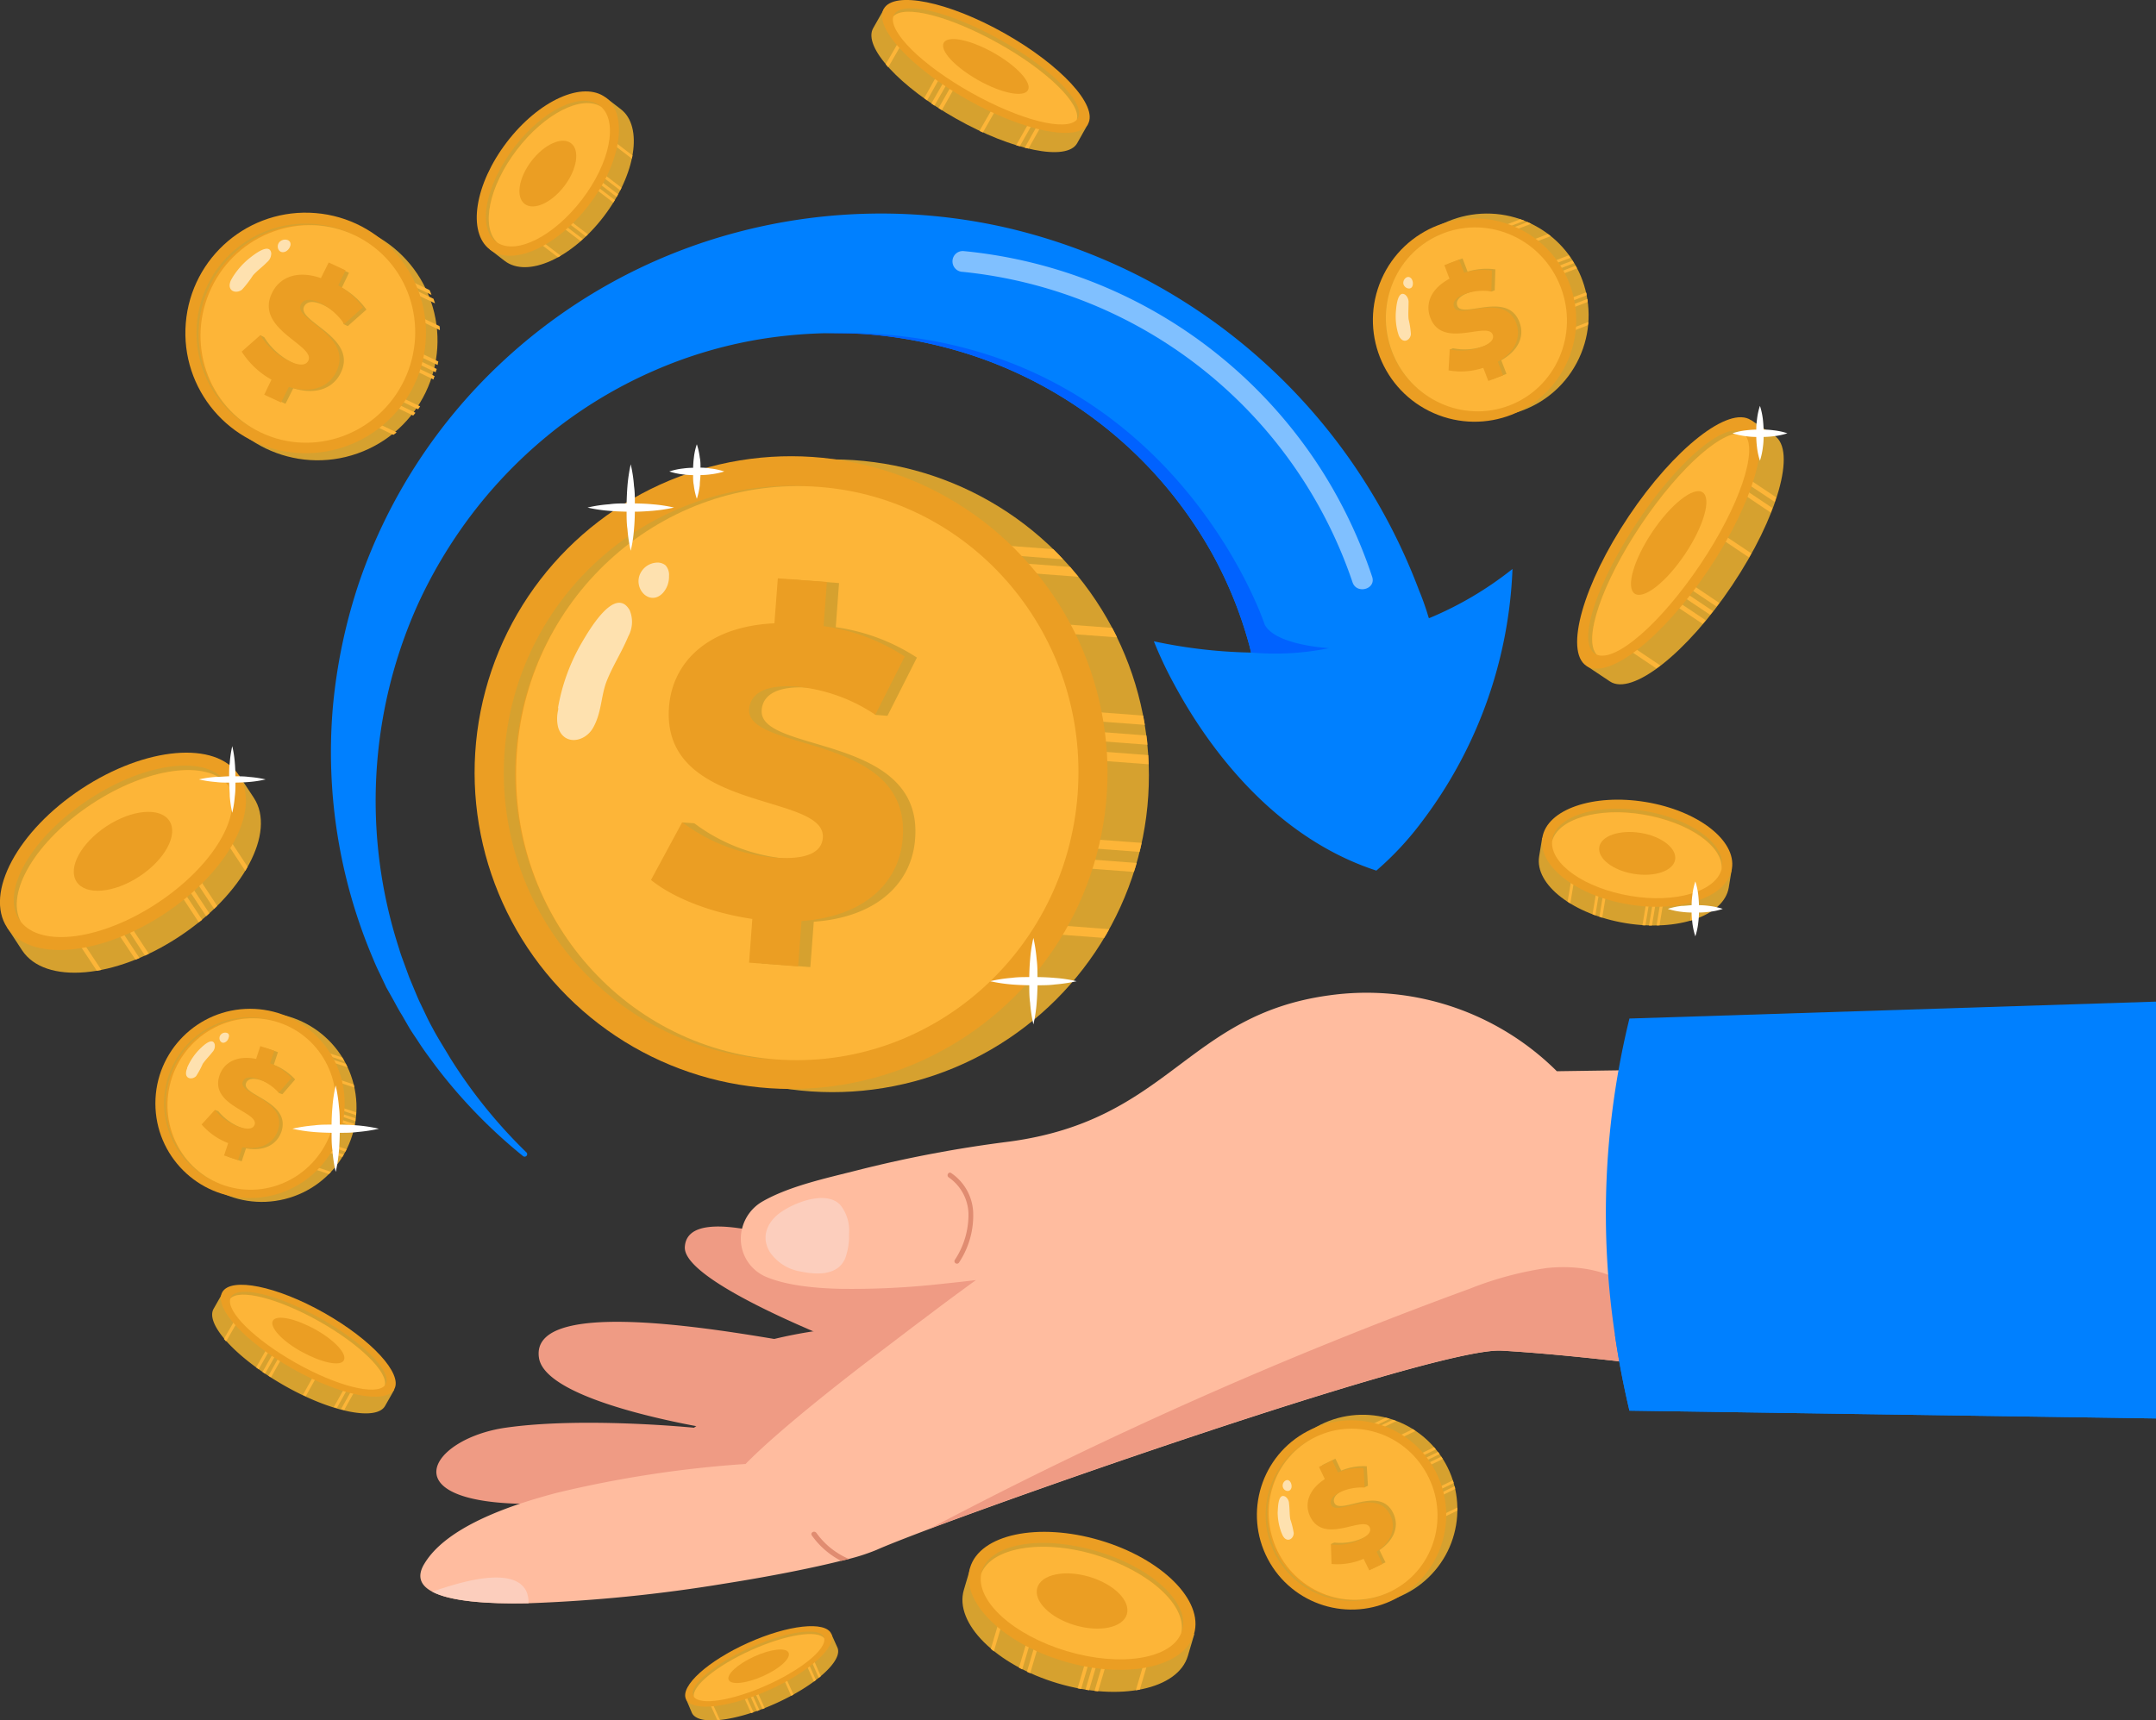 <svg xmlns="http://www.w3.org/2000/svg" viewBox="0 0 276.54 220.73"><rect x="0" y="0" width="276.54" height="220.73" fill="#333333" stroke="none"/><defs><style>.cls-1{isolation:isolate;}.cls-2{fill:#ef9b84;}.cls-3{fill:#ffbc9f;}.cls-4{fill:#fccebd;}.cls-5{fill:#e08c71;}.cls-6,.cls-7{fill:#0080ff;}.cls-7{mix-blend-mode:multiply;}.cls-8{fill:#d6a12f;}.cls-9{fill:#fdb538;}.cls-10{fill:#eb9e23;}.cls-11,.cls-12,.cls-14{fill:#fff;}.cls-11{opacity:0.6;}.cls-11,.cls-14{mix-blend-mode:overlay;}.cls-13{fill:#0062ff;}.cls-14{opacity:0.5;}</style></defs><title>Zasób 34</title><g class="cls-1"><g id="Warstwa_2" data-name="Warstwa 2"><g id="DESIGNED_BY_FREEPIK" data-name="DESIGNED BY FREEPIK"><path class="cls-2" d="M112.56,174.11S87.57,165,87.84,160c.33-6.23,17.4.17,24.87,3.06a49.68,49.68,0,0,1,17.16,2.43Z"/><path class="cls-2" d="M92.34,183.5S70,180.18,69.13,174.2c-1.12-7.46,20.63-4,30.18-2.41a60.26,60.26,0,0,1,20.9-1.27Z"/><path class="cls-2" d="M69.37,192.94c-19.77.41-14.45-8.33-4.53-9.76s24.17,0,24.17,0c13.19-9.15,30.23-14.73,30.23-14.73a60.46,60.46,0,0,0,4.9-5.41l6.33-.17-3.94,7.35-29.69,23Z"/><path class="cls-3" d="M55.45,204.22c2.24,1.19,6.77,1.6,12.35,1.48A196.7,196.7,0,0,0,93,203.17c5.9-.93,11.23-2,14.94-2.93l1-.24a25.41,25.41,0,0,0,3.5-1.15c1.16-.52,3.57-1.47,6.85-2.71,18.7-7,65.89-23.29,73.35-22.85,8.77.5,20.3,2,20.3,2l.26-6.61.33-8.48V137.24l-13.84.2a34.61,34.61,0,0,0-29.24-9.73c-18.3,2.51-20.42,16-41,18.76A160.64,160.64,0,0,0,110,150.14c-3.9,1-8.68,2-12.18,4a5.54,5.54,0,0,0-2.64,3.5,5.31,5.31,0,0,0,3.2,6.23c2.74,1.13,6.58,1.43,9.5,1.49a104.34,104.34,0,0,0,12.49-.59l2.63-.28,2.18-.25s-2.8,2-6.74,5c-.22.15-.43.32-.65.48l-.69.52-4.9,3.73-1,.76c-6,4.6-12.27,9.72-15.57,13.1a144.8,144.8,0,0,0-24.24,3.71c-1.63.43-3.23.9-4.77,1.41h0c-5.51,1.86-10.17,4.34-12.17,7.65C53.44,202.23,53.91,203.41,55.45,204.22Z"/><path class="cls-4" d="M108.9,158.29a5.24,5.24,0,0,0-1.14-3.72c-1.82-1.87-5.78-.3-7.55.92s-2.68,3.18-1.45,5.17a5.91,5.91,0,0,0,3.89,2.47c2.06.43,4.79.58,5.76-1.68A8.5,8.5,0,0,0,108.9,158.29Z"/><path class="cls-4" d="M55.45,204.22c2.24,1.19,6.77,1.59,12.34,1.48C67.87,203.63,66.5,200.29,55.45,204.22Z"/><path class="cls-5" d="M122,150.5a6.44,6.44,0,0,1,2.82,4.92A10.92,10.92,0,0,1,123,162a.32.32,0,0,1-.55-.32,10.5,10.5,0,0,0,1.77-6,5.86,5.86,0,0,0-2.52-4.61C121.34,150.83,121.66,150.28,122,150.5Z"/><path class="cls-5" d="M104.13,197a10.5,10.5,0,0,0,3.77,3.27l1-.25a9.84,9.84,0,0,1-4.18-3.34C104.45,196.32,103.89,196.64,104.13,197Z"/><path class="cls-2" d="M119.21,196.14c18.7-7,65.89-23.29,73.35-22.85,8.77.5,20.3,2,20.3,2l.26-6.61a42,42,0,0,0-4.78-4.11c-.54-.34-3.91-2.5-9.94-1.88a43.6,43.6,0,0,0-9.92,2.67,561.48,561.48,0,0,0-68.62,30.45Z"/><path class="cls-6" d="M207.13,171.21q.72,4.9,1.87,9.78l67.54,1V128.51L209,130.68A105.05,105.05,0,0,0,207.13,171.21Z"/><path class="cls-7" d="M207.13,171.21q.72,4.9,1.87,9.78l67.54,1V163.6a144.48,144.48,0,0,1-33.24,7.83C236.24,172.13,214.15,172.09,207.13,171.21Z"/><circle class="cls-8" cx="106.78" cy="99.53" r="40.59" transform="translate(-39.11 104.66) rotate(-45)"/><path class="cls-9" d="M128.88,108l17.28,1.3c.1-.38.19-.77.27-1.16L129,106.86Z"/><path class="cls-9" d="M127,80.56l16.28,1.22c-.2-.41-.41-.82-.63-1.22l-15.56-1.17Z"/><path class="cls-9" d="M130.11,91.76,146.84,93c-.07-.4-.13-.8-.21-1.19l-16.44-1.24Z"/><path class="cls-9" d="M135.1,70.46l-11.6-.87-.09,1.17,12.94,1C135.94,71.3,135.53,70.88,135.1,70.46Z"/><path class="cls-9" d="M129.31,109.48l-.09,1.17,16.22,1.22c.12-.38.25-.76.36-1.15Z"/><path class="cls-9" d="M130.35,95.61l-.09,1.17,17.08,1.28-.06-1.18Z"/><path class="cls-9" d="M130.54,93.12l-.09,1.17,16.72,1.26c0-.4-.08-.8-.13-1.19Z"/><path class="cls-9" d="M123.92,72.92,138.32,74l-1.06-1.26-13.25-1Z"/><path class="cls-9" d="M142.27,119.21l-17.35-1.3-.09,1.17,16.79,1.26C141.85,120,142.06,119.59,142.27,119.21Z"/><circle class="cls-10" cx="101.47" cy="99.13" r="40.59" transform="translate(-40.38 100.78) rotate(-45)"/><path class="cls-8" d="M99.49,135.92l-.79,0a36.84,36.84,0,0,1,5.53-73.48l.79.07a36.84,36.84,0,0,0-5.53,73.46Z"/><ellipse class="cls-9" cx="102.26" cy="99.19" rx="36.83" ry="36.06" transform="translate(-4.33 193.71) rotate(-85.69)"/><path class="cls-8" d="M97.7,91.1c.13-1.84,1.82-3.19,6.17-2.86a19.87,19.87,0,0,1,7.26,2.08l1.16,1.4,1.54.12,3.78-7.47a25.56,25.56,0,0,0-10.41-3.9l.42-5.66-6.29-.48-.43,5.77c-8.58.41-13.09,5-13.52,10.74-1,13.64,20.16,11,19.72,16.79-.13,1.78-1.9,2.86-6.2,2.54a23.17,23.17,0,0,1-11.84-4.54l-1.54-.11L87.25,109l-2.18,4c2.89,2.33,7.76,4.23,13,5l-.42,5.61,6.29.47.44-5.82c8.27-.59,12.62-5.11,13-10.67C118.41,94.08,97.27,96.71,97.7,91.1Z"/><path class="cls-10" d="M102.81,118.17l-.44,5.82-6.29-.48.42-5.61c-5.22-.76-10.09-2.65-13-5l4-7.4a23.21,23.21,0,0,0,11.84,4.53c4.3.32,6.07-.76,6.2-2.54.44-5.82-20.75-3.15-19.73-16.78.44-5.77,5-10.34,13.52-10.74l.44-5.77,6.29.47-.42,5.66a25.71,25.71,0,0,1,10.41,3.9l-3.78,7.47a21.76,21.76,0,0,0-10-3.6c-4.36-.33-6,1-6.18,2.86-.42,5.61,20.72,3,19.7,16.51C115.43,113.05,111.08,117.58,102.81,118.17Z"/><path class="cls-11" d="M71.58,91.15a4.78,4.78,0,0,0,0,2.13c.69,2.4,3.41,2,4.49.1s1-3.93,1.68-5.82c.76-2,2-3.89,2.83-5.9a3.87,3.87,0,0,0,.18-3.38c-1.9-3.27-5.38,2.89-6.18,4.25a25.15,25.15,0,0,0-3,8.25C71.62,90.9,71.6,91,71.58,91.15Z"/><path class="cls-11" d="M82,73.9a2.49,2.49,0,0,1,2.36-1.72,1.6,1.6,0,0,1,1,.35,1.79,1.79,0,0,1,.45,1.36,3.13,3.13,0,0,1-.76,2.16C83.49,77.75,81.42,75.82,82,73.9Z"/><path class="cls-12" d="M86.45,65.12a19.06,19.06,0,0,0-2.78-.42c-.75-.07-1.49-.1-2.24-.11,0-.75,0-1.49-.11-2.24a17.79,17.79,0,0,0-.42-2.78,20.52,20.52,0,0,0-.42,2.78c-.06.75-.09,1.49-.11,2.24-.74,0-1.49,0-2.24.11a17.49,17.49,0,0,0-2.77.42,18.73,18.73,0,0,0,2.77.42c.75.07,1.5.09,2.24.11,0,.74,0,1.49.11,2.24a18.73,18.73,0,0,0,.42,2.77,17.49,17.49,0,0,0,.42-2.77c.07-.75.1-1.5.11-2.24.75,0,1.49-.05,2.24-.11A20.52,20.52,0,0,0,86.45,65.12Z"/><path class="cls-12" d="M138.09,125.89a17.67,17.67,0,0,0-2.77-.42c-.75-.07-1.5-.1-2.25-.11,0-.75,0-1.5-.1-2.25a20.62,20.62,0,0,0-.42-2.77,17.85,17.85,0,0,0-.42,2.77c-.07.75-.1,1.5-.11,2.25-.75,0-1.49,0-2.24.1a19.09,19.09,0,0,0-2.78.43,20.52,20.52,0,0,0,2.78.42c.74.06,1.49.09,2.24.1,0,.75,0,1.5.11,2.25a17.67,17.67,0,0,0,.42,2.77,18.93,18.93,0,0,0,.42-2.77c.06-.75.09-1.5.11-2.25.74,0,1.49,0,2.24-.1A20.38,20.38,0,0,0,138.09,125.89Z"/><path class="cls-12" d="M92.9,60.49a8.67,8.67,0,0,0-1.76-.38Q90.49,60,89.85,60c0-.43,0-.86-.09-1.29A9.23,9.23,0,0,0,89.38,57,7.92,7.92,0,0,0,89,58.73c-.06.43-.08.86-.1,1.29q-.65,0-1.29.09a8.67,8.67,0,0,0-1.76.38,8.67,8.67,0,0,0,1.76.38q.65.08,1.29.09c0,.43,0,.86.09,1.29A8.56,8.56,0,0,0,89.38,64a9.23,9.23,0,0,0,.38-1.76c0-.43.07-.86.09-1.29q.65,0,1.29-.09A9.4,9.4,0,0,0,92.9,60.49Z"/><path class="cls-6" d="M47.85,123c.25.63.53,1.24.83,1.85l.87,1.84,1,1.78c.32.59.64,1.19,1,1.76l1,1.73c.35.57.74,1.12,1.11,1.69.72,1.13,1.54,2.2,2.33,3.27A66.81,66.81,0,0,0,67.1,148.34a.33.33,0,0,0,.44-.05.32.32,0,0,0,0-.42h0l-.41-.4a64.81,64.81,0,0,1-9.39-11.73c-.66-1.12-1.36-2.21-2-3.36-.3-.57-.62-1.13-.9-1.71L54,128.91c-.29-.57-.53-1.17-.78-1.76l-.74-1.78-.66-1.81c-.22-.6-.45-1.2-.62-1.81a61.4,61.4,0,0,1,2.4-44.22A61.47,61.47,0,0,1,61.28,65,60.34,60.34,0,0,1,71.61,54.8,58.56,58.56,0,0,1,84,47.51a57.17,57.17,0,0,1,13.56-4,60.1,60.1,0,0,1,8-.75h.38c1.87,0,3.74,0,5.59.15A58,58,0,0,1,125,45.69a55.1,55.1,0,0,1,22.57,14.5,55.57,55.57,0,0,1,7.83,10.69A53.1,53.1,0,0,1,160.3,83c.06.24.11.48.17.72h-.29A65,65,0,0,1,148,82.28a51.26,51.26,0,0,0,2.62,5.54h0c3.88,7.21,12.22,19.4,25.92,23.88a39.21,39.21,0,0,0,5.91-6.37A57.31,57.31,0,0,0,194,73a44.64,44.64,0,0,1-10.66,6.3l-.07,0c-.09-.27-.17-.54-.25-.81-.3-.92-.62-1.82-1-2.73a75.8,75.8,0,0,0-8.57-16.38,74.7,74.7,0,0,0-27.12-23.86,75.48,75.48,0,0,0-16.82-6.21,72.13,72.13,0,0,0-35,.5A70.5,70.5,0,0,0,64.44,46.41,69.46,69.46,0,0,0,46.11,74.58a70.12,70.12,0,0,0-3.43,16.31A67.74,67.74,0,0,0,47.85,123Z"/><path class="cls-13" d="M105.9,42.75c1.87,0,3.74,0,5.59.15A58,58,0,0,1,125,45.69a55.1,55.1,0,0,1,22.57,14.5,55.57,55.57,0,0,1,7.83,10.69A53.1,53.1,0,0,1,160.3,83c.06.24.11.48.17.72a34.52,34.52,0,0,0,10-.56s-6.93-.36-8.27-3.06C162.22,80.07,149.36,41.38,105.9,42.75Z"/><path class="cls-14" d="M123.56,32.21a61.47,61.47,0,0,1,45.93,28.08A61.76,61.76,0,0,1,176,74c.54,1.6-2,2.29-2.52.7a59.05,59.05,0,0,0-50-39.82,1.34,1.34,0,0,1-1.31-1.31A1.32,1.32,0,0,1,123.56,32.21Z"/><circle class="cls-8" cx="190.73" cy="40.45" r="13.04" transform="translate(73.05 195.9) rotate(-64.85)"/><path class="cls-9" d="M198.31,39.89l5.2-2c0-.13,0-.25-.08-.38l-5.25,2Z"/><path class="cls-9" d="M194,32.17l4.89-1.87a3,3,0,0,0-.35-.27l-4.68,1.79Z"/><path class="cls-9" d="M196.44,35l5-1.93-.23-.31-4.94,1.89Z"/><path class="cls-9" d="M195,28.13l-3.49,1.33.13.35,3.89-1.49Z"/><path class="cls-9" d="M198.63,40.26l.14.35,4.88-1.87c0-.12,0-.25-.05-.38Z"/><path class="cls-9" d="M197,36.08l.13.35,5.14-2-.18-.33Z"/><path class="cls-9" d="M196.75,35.33l.14.36,5-1.93c-.07-.11-.13-.22-.2-.32Z"/><path class="cls-9" d="M192.06,30.37l4.34-1.66-.48-.22-4,1.53Z"/><path class="cls-9" d="M203.73,41.31l-5.22,2,.14.35,5-1.93C203.71,41.59,203.73,41.45,203.73,41.31Z"/><circle class="cls-10" cx="189.13" cy="41.06" r="13.04" transform="translate(75.71 197.88) rotate(-66.37)"/><path class="cls-8" d="M193.59,52l-.24.1A11.84,11.84,0,0,1,184.9,30l.24-.08A11.83,11.83,0,0,0,193.59,52Z"/><ellipse class="cls-9" cx="189.37" cy="40.97" rx="11.58" ry="11.83" transform="translate(-2.15 70.29) rotate(-20.91)"/><path class="cls-8" d="M186.93,39.24c-.21-.55.09-1.17,1.4-1.67a6.34,6.34,0,0,1,2.4-.39l.53.24.46-.17.08-2.69a8.28,8.28,0,0,0-3.56.29l-.65-1.7-1.9.72.67,1.74c-2.44,1.29-3.12,3.23-2.46,5,1.57,4.1,7.36.42,8,2.18.2.53-.16,1.09-1.46,1.58a7.46,7.46,0,0,1-4.06.31l-.46.18.4,1-.08,1.47a9,9,0,0,0,4.45-.32l.64,1.69,1.9-.73-.67-1.75c2.32-1.3,3-3.21,2.33-4.89C193.36,37.27,187.58,40.93,186.93,39.24Z"/><path class="cls-10" d="M192.12,46.41l.67,1.75-1.89.72-.65-1.69a9,9,0,0,1-4.45.33l.15-2.69a7.48,7.48,0,0,0,4.06-.31c1.29-.49,1.66-1.05,1.45-1.59-.67-1.75-6.46,1.93-8-2.17-.66-1.74,0-3.68,2.46-5l-.66-1.74,1.89-.72.65,1.7a8.15,8.15,0,0,1,3.56-.29l-.07,2.68a7,7,0,0,0-3.39.32c-1.31.5-1.61,1.13-1.4,1.68.64,1.69,6.42-2,8,2.1C195.09,43.19,194.45,45.1,192.12,46.41Z"/><path class="cls-11" d="M179.35,42.83a1.42,1.42,0,0,0,.31.61c.53.61,1.26.11,1.31-.58a11.28,11.28,0,0,0-.3-1.92c-.06-.7,0-1.41,0-2.11a1.24,1.24,0,0,0-.41-1c-1-.69-1.17,1.58-1.21,2.08a7.77,7.77,0,0,0,.26,2.8Z"/><path class="cls-11" d="M180,36.39a.81.81,0,0,1,.45-.82.48.48,0,0,1,.35,0,.61.61,0,0,1,.32.33,1.06,1.06,0,0,1,.07.74C181,37.31,180.11,37,180,36.39Z"/><circle class="cls-8" cx="33.58" cy="142.07" r="12.14" transform="translate(-33.39 12.35) rotate(-14.01)"/><path class="cls-9" d="M39.38,146.13l4.92,1.63.16-.31-5-1.65Z"/><path class="cls-9" d="M40.82,138l4.63,1.53a2.88,2.88,0,0,0-.09-.4l-4.43-1.47Z"/><path class="cls-9" d="M40.91,141.5l4.77,1.58c0-.12,0-.24,0-.36L41,141.17Z"/><path class="cls-9" d="M43.9,135.68l-3.3-1.09-.11.33,3.68,1.22C44.09,136,44,135.84,43.9,135.68Z"/><path class="cls-9" d="M39.4,146.59l-.11.33,4.62,1.53.18-.31Z"/><path class="cls-9" d="M40.7,142.64l-.11.33,4.86,1.61c0-.12,0-.23.07-.35Z"/><path class="cls-9" d="M40.94,141.93l-.11.33,4.76,1.58c0-.12,0-.24,0-.36Z"/><path class="cls-9" d="M40.48,135.59l4.1,1.35-.22-.44-3.77-1.25Z"/><path class="cls-9" d="M42.45,150.35l-4.94-1.63-.11.33,4.78,1.58A2.37,2.37,0,0,0,42.45,150.35Z"/><circle class="cls-10" cx="32.07" cy="141.57" r="12.14"/><path class="cls-8" d="M28.83,152.1,28.6,152a11,11,0,1,1,6.93-20.92l.22.07a11,11,0,0,0-6.92,20.92Z"/><ellipse class="cls-9" cx="32.29" cy="141.64" rx="11.02" ry="10.78" transform="translate(-112.32 127.78) rotate(-71.68)"/><path class="cls-8" d="M31.55,139c.18-.52.76-.79,2-.38a6,6,0,0,1,2,1.13l.23.49.44.15,1.64-1.9a7.51,7.51,0,0,0-2.74-1.88l.53-1.62-1.79-.59L33.28,136c-2.52-.5-4.16.5-4.7,2.14-1.29,3.89,5.06,4.64,4.51,6.3-.17.51-.76.69-2,.29A7,7,0,0,1,28,142.56l-.43-.15-.33,1-.93,1a8.55,8.55,0,0,0,3.4,2.38l-.52,1.6L31,149l.55-1.66c2.44.43,4-.57,4.55-2.15C37.35,141.33,31,140.56,31.55,139Z"/><path class="cls-10" d="M31.08,147.19l-.55,1.66-1.79-.6.53-1.59a8.53,8.53,0,0,1-3.41-2.39l1.7-1.86a6.88,6.88,0,0,0,3.1,2.17c1.23.41,1.82.22,2-.28.55-1.66-5.8-2.42-4.51-6.3.54-1.64,2.18-2.64,4.7-2.14l.54-1.64,1.79.59-.53,1.61a7.65,7.65,0,0,1,2.74,1.89l-1.64,1.89a6.45,6.45,0,0,0-2.63-1.76c-1.24-.42-1.82-.15-2,.38-.52,1.6,5.8,2.36,4.52,6.22C35.11,146.62,33.52,147.62,31.08,147.19Z"/><path class="cls-11" d="M24,137.09a1.51,1.51,0,0,0-.14.62c0,.75.85.82,1.3.35A11,11,0,0,0,26,136.5c.37-.54.85-1,1.24-1.51a1.13,1.13,0,0,0,.3-1c-.31-1.08-1.77.45-2.1.79A7.74,7.74,0,0,0,24,137Z"/><path class="cls-11" d="M28.25,132.84a.75.75,0,0,1,.81-.33.42.42,0,0,1,.27.18.51.51,0,0,1,0,.42.88.88,0,0,1-.38.57C28.4,134.06,27.94,133.35,28.25,132.84Z"/><path class="cls-12" d="M48.6,144.82a19,19,0,0,0-2.77-.43c-.75-.06-1.5-.09-2.25-.1,0-.75,0-1.5-.1-2.25a20.62,20.62,0,0,0-.42-2.77,17.85,17.85,0,0,0-.42,2.77c-.07.75-.1,1.5-.11,2.25-.75,0-1.5,0-2.24.1a19.09,19.09,0,0,0-2.78.43,20.52,20.52,0,0,0,2.78.42c.74.06,1.49.09,2.24.1,0,.75,0,1.5.11,2.25a17.67,17.67,0,0,0,.42,2.77,18.93,18.93,0,0,0,.42-2.77c.06-.75.09-1.5.1-2.25.75,0,1.5,0,2.25-.1A20.38,20.38,0,0,0,48.6,144.82Z"/><circle class="cls-8" cx="174.79" cy="193.67" r="12.14" transform="translate(-84.07 161.26) rotate(-40.8)"/><path class="cls-9" d="M181.78,192.54l4.67-2.26c0-.12-.07-.23-.11-.34l-4.71,2.28Z"/><path class="cls-9" d="M177.17,185.72l4.39-2.13c-.11-.08-.23-.15-.35-.22l-4.2,2Z"/><path class="cls-9" d="M179.65,188.15l4.52-2.19-.23-.28-4.44,2.15Z"/><path class="cls-9" d="M177.74,181.89l-3.13,1.52.16.32,3.49-1.7Z"/><path class="cls-9" d="M182.11,192.85l.16.32,4.37-2.13c0-.11,0-.23-.08-.35Z"/><path class="cls-9" d="M180.3,189.11l.15.31,4.61-2.23-.2-.3Z"/><path class="cls-9" d="M180,188.44l.15.31,4.51-2.19c-.07-.09-.13-.19-.21-.28Z"/><path class="cls-9" d="M175.22,184.21l3.89-1.89-.47-.16-3.57,1.73Z"/><path class="cls-9" d="M186.93,193.42l-4.68,2.27.15.32,4.53-2.2Z"/><circle class="cls-10" cx="173.36" cy="194.36" r="12.14" transform="translate(-70.48 102.87) rotate(-27.7)"/><path class="cls-8" d="M178.38,204.17l-.21.11a11,11,0,1,1-9.62-19.83l.21-.1a11,11,0,0,0,9.62,19.82Z"/><ellipse class="cls-9" cx="173.57" cy="194.26" rx="10.78" ry="11.02" transform="translate(-67.38 95.22) rotate(-25.87)"/><path class="cls-8" d="M171.17,192.85c-.24-.49,0-1.1,1.17-1.67a6.13,6.13,0,0,1,2.19-.55l.51.19.42-.2-.15-2.5a7.45,7.45,0,0,0-3.28.56l-.74-1.53-1.7.82.76,1.56c-2.16,1.39-2.64,3.25-1.88,4.81,1.78,3.68,6.86-.2,7.62,1.37.24.48-.06,1-1.22,1.59a6.94,6.94,0,0,1-3.74.61l-.42.2.46.94,0,1.37a8.36,8.36,0,0,0,4.1-.66l.74,1.51,1.7-.82-.77-1.57c2.05-1.4,2.5-3.22,1.77-4.72C177,190.51,171.91,194.37,171.17,192.85Z"/><path class="cls-10" d="M176.57,199.08l.76,1.57-1.7.83L174.9,200a8.42,8.42,0,0,1-4.11.66l-.08-2.51a6.84,6.84,0,0,0,3.74-.61c1.17-.56,1.46-1.11,1.23-1.59-.77-1.57-5.84,2.31-7.63-1.37-.75-1.56-.27-3.42,1.88-4.81l-.75-1.56,1.7-.82.74,1.53a7.6,7.6,0,0,1,3.28-.56l.14,2.5a6.53,6.53,0,0,0-3.12.57c-1.17.57-1.4,1.17-1.16,1.66.73,1.52,5.8-2.34,7.57,1.31C179.06,195.86,178.62,197.69,176.57,199.08Z"/><path class="cls-11" d="M164.43,196.79a1.62,1.62,0,0,0,.33.55c.54.51,1.18,0,1.18-.65a10.54,10.54,0,0,0-.44-1.76c-.11-.65-.07-1.31-.16-2a1.12,1.12,0,0,0-.46-.9c-1-.56-.95,1.55-1,2a7.6,7.6,0,0,0,.47,2.58Z"/><path class="cls-11" d="M164.54,190.76a.75.75,0,0,1,.35-.8.48.48,0,0,1,.31-.06.57.57,0,0,1,.33.28,1,1,0,0,1,.12.68C165.49,191.54,164.67,191.35,164.54,190.76Z"/><circle class="cls-8" cx="41.04" cy="43.59" r="15.43" transform="matrix(0.94, -0.33, 0.33, 0.94, -12.22, 16.25)"/><path class="cls-9" d="M47.69,49.66l5.94,2.85.26-.37-6-2.88Z"/><path class="cls-9" d="M50.83,39.67l5.59,2.69c0-.17,0-.35-.05-.52L51,39.27Z"/><path class="cls-9" d="M50.38,44.07l5.75,2.76.09-.45-5.65-2.71Z"/><path class="cls-9" d="M55.1,37.22l-4-1.92-.19.4,4.44,2.14C55.28,37.63,55.19,37.42,55.1,37.22Z"/><path class="cls-9" d="M47.64,50.23l-.19.41L53,53.32l.29-.36Z"/><path class="cls-9" d="M49.93,45.46l-.19.41,5.87,2.82c0-.15.09-.29.14-.43Z"/><path class="cls-9" d="M50.34,44.61l-.19.4,5.74,2.76c0-.14.09-.29.13-.43Z"/><path class="cls-9" d="M50.8,36.54l5,2.38c-.07-.2-.13-.4-.2-.59L51,36.14Z"/><path class="cls-9" d="M50.88,55.48l-6-2.87-.19.4,5.77,2.78Z"/><circle class="cls-10" cx="39.21" cy="42.71" r="15.43" transform="translate(-6.59 78.27) rotate(-85.27)"/><path class="cls-8" d="M33.42,55.47l-.27-.13A14,14,0,0,1,45.28,30.08l.27.14A14,14,0,0,0,33.42,55.47Z"/><ellipse class="cls-9" cx="39.49" cy="42.84" rx="14.01" ry="13.71" transform="translate(-16.23 59.88) rotate(-64.33)"/><path class="cls-8" d="M39,39.34c.31-.63,1.09-.87,2.58-.15a7.49,7.49,0,0,1,2.29,1.74l.21.66.53.25L47,39.72a9.83,9.83,0,0,0-3.15-2.82L44.76,35l-2.16-1-1,2c-3.1-1-5.32,0-6.28,1.94C33.12,42.51,41,44.5,40,46.5c-.29.61-1.07.75-2.54,0a8.84,8.84,0,0,1-3.57-3.24L33.39,43l-.57,1.19-1.34,1.14a10.8,10.8,0,0,0,3.91,3.56l-.93,1.92,2.16,1,1-2c3,.94,5.18-.06,6.1-2C45.91,43.27,38.07,41.27,39,39.34Z"/><path class="cls-10" d="M37.05,49.64l-1,2-2.16-1,.93-1.93A10.71,10.71,0,0,1,31,45.11L33.39,43A8.8,8.8,0,0,0,37,46.29c1.47.71,2.25.57,2.54,0,1-2-6.91-4-4.66-8.68.95-2,3.18-3,6.28-1.93l1-2,2.16,1-.93,1.94a9.83,9.83,0,0,1,3.15,2.82l-2.38,2.13a8.25,8.25,0,0,0-3-2.66c-1.49-.72-2.28-.47-2.58.16C37.53,41,45.38,43,43.15,47.67,42.23,49.58,40.06,50.58,37.05,49.64Z"/><path class="cls-11" d="M29.74,35.75a1.75,1.75,0,0,0-.28.76c-.09.94.94,1.16,1.58.65a13.13,13.13,0,0,0,1.4-1.82c.55-.62,1.24-1.11,1.81-1.7a1.46,1.46,0,0,0,.54-1.17c-.22-1.42-2.31.28-2.78.65a9.73,9.73,0,0,0-2.2,2.5Z"/><path class="cls-11" d="M35.82,31.08a1,1,0,0,1,1.08-.28.59.59,0,0,1,.31.27.68.68,0,0,1,0,.54,1.2,1.2,0,0,1-.57.66C35.81,32.65,35.34,31.68,35.82,31.08Z"/><path class="cls-8" d="M30.57,167a27,27,0,0,1,9.82,3.57,27,27,0,0,1,8.13,6.56l2.06,1.16-1.18,2.08c-1.11,2-7,.8-13-2.64s-10.13-7.83-9-9.81l1.18-2.08Z"/><path class="cls-9" d="M30.33,169l.35.2L29,172.11l-.28-.32Z"/><path class="cls-9" d="M34.43,176.52l1.68-3,.34.19-1.68,3Z"/><path class="cls-9" d="M35.32,173.11l.35.2L34,176.25l-.33-.22Z"/><path class="cls-9" d="M34.53,172.48l.35.2-1.7,3-.32-.24Z"/><path class="cls-9" d="M39.22,179.14l-.37-.17L40.51,176l.35.2Z"/><path class="cls-9" d="M43.21,180.65l-.39-.12,1.68-3,.34.19Z"/><path class="cls-9" d="M44.15,180.9l-.41-.1L45.31,178l.35.19Z"/><path class="cls-10" d="M28.51,165.79c-1.12,2,2.92,6.37,9,9.81s11.94,4.62,13.06,2.64-2.92-6.36-9-9.8S29.62,163.82,28.51,165.79Z"/><path class="cls-8" d="M29.62,166.42a1.19,1.19,0,0,0-.08.2c1.16-1.3,6.14-.05,11.4,2.92s8.91,6.58,8.4,8.24a.66.66,0,0,0,.12-.17c.89-1.57-2.83-5.34-8.31-8.43S30.51,164.85,29.62,166.42Z"/><path class="cls-9" d="M29.54,166.62c-.51,1.67,3.14,5.27,8.4,8.24s10.23,4.22,11.4,2.92c.51-1.66-3.13-5.27-8.4-8.24S30.7,165.32,29.54,166.62Z"/><path class="cls-10" d="M35,169.45c-.46.82,1.21,2.63,3.72,4s4.92,1.91,5.38,1.09-1.2-2.62-3.71-4S35.45,168.64,35,169.45Z"/><path class="cls-8" d="M115.8,2.51c3,.27,7.26,1.76,11.66,4.24s7.88,5.37,9.64,7.78l2.45,1.38-1.39,2.47c-1.33,2.35-8.27.94-15.5-3.14S110.64,6,112,3.61l1.4-2.47Z"/><path class="cls-9" d="M115.52,4.93l.41.23-2,3.47-.33-.38Z"/><path class="cls-9" d="M120.39,13.87l2-3.52.42.23-2,3.55Z"/><path class="cls-9" d="M121.44,9.83l.42.23-2,3.49-.4-.27Z"/><path class="cls-9" d="M120.5,9.08l.42.23-2,3.57-.38-.28Z"/><path class="cls-9" d="M126.07,17l-.44-.2,2-3.48.41.23Z"/><path class="cls-9" d="M130.8,18.77l-.46-.14,2-3.53.41.23Z"/><path class="cls-9" d="M131.92,19.06l-.48-.11,1.86-3.31.41.24Z"/><ellipse class="cls-10" cx="126.45" cy="8.52" rx="4.88" ry="15.04" transform="translate(56.9 114.47) rotate(-60.57)"/><path class="cls-8" d="M114.68,1.88a.94.94,0,0,0-.1.23c1.38-1.54,7.28,0,13.53,3.48s10.57,7.8,10,9.78a1.13,1.13,0,0,0,.15-.21c1.05-1.86-3.37-6.34-9.87-10S115.73,0,114.68,1.88Z"/><path class="cls-9" d="M114.58,2.11c-.6,2,3.72,6.27,10,9.79s12.14,5,13.53,3.47c.6-2-3.72-6.26-10-9.78S116,.57,114.58,2.11Z"/><path class="cls-10" d="M121.05,5.48c-.54,1,1.43,3.11,4.41,4.8s5.85,2.26,6.39,1.29-1.43-3.12-4.41-4.8S121.6,4.51,121.05,5.48Z"/><path class="cls-8" d="M89.73,217.21a21.36,21.36,0,0,1,7-4.67,21.41,21.41,0,0,1,8.15-2.14l1.74-.78.79,1.76c.75,1.67-2.82,4.89-8,7.21s-9.92,2.83-10.67,1.16L88,218Z"/><path class="cls-9" d="M90.93,218.34l.3-.13,1.11,2.46-.34,0Z"/><path class="cls-9" d="M97.79,219.28l-1.13-2.51.3-.13,1.13,2.52Z"/><path class="cls-9" d="M96,217.07l.29-.13,1.12,2.48-.31.11Z"/><path class="cls-9" d="M95.21,217.28l.3-.13,1.14,2.54-.31.1Z"/><path class="cls-9" d="M101.78,217.42l-.29.16-1.11-2.48.29-.13Z"/><path class="cls-9" d="M104.66,215.55l-.26.2-1.13-2.51.3-.13Z"/><path class="cls-9" d="M105.28,215.06l-.26.22L104,212.93l.3-.13Z"/><ellipse class="cls-10" cx="97.31" cy="213.8" rx="10.22" ry="3.31" transform="translate(-79.07 58.65) rotate(-24.19)"/><path class="cls-8" d="M88.93,217.57a.42.42,0,0,0,.09.14c-.29-1.37,2.9-4,7.35-6s8.53-2.64,9.37-1.51a.52.52,0,0,0-.06-.16c-.59-1.33-4.82-.72-9.45,1.36S88.33,216.24,88.93,217.57Z"/><path class="cls-9" d="M89,217.71c.84,1.13,4.92.49,9.37-1.5s7.63-4.63,7.35-6c-.84-1.13-4.93-.49-9.37,1.51S88.73,216.34,89,217.71Z"/><path class="cls-10" d="M93.46,215.53c.31.69,2.28.47,4.41-.48s3.59-2.28,3.28-3-2.28-.48-4.4.48S93.16,214.84,93.46,215.53Z"/><path class="cls-8" d="M205.44,82.49c.62-3.73,2.91-9,6.45-14.26s7.52-9.39,10.73-11.38l2-2.94,3,2c2.82,1.89.38,10.48-5.45,19.19s-12.85,14.22-15.67,12.33l-3-2Z"/><path class="cls-9" d="M208.46,83.08l.33-.5,4.17,2.8-.51.38Z"/><path class="cls-9" d="M220.17,77.82,215.94,75l.33-.5,4.26,2.86Z"/><path class="cls-9" d="M215.19,76.1l.33-.5,4.2,2.81-.37.47Z"/><path class="cls-9" d="M214.15,77.21l.34-.5,4.29,2.87-.39.46Z"/><path class="cls-9" d="M224.64,71l-.3.52-4.19-2.8.33-.5Z"/><path class="cls-9" d="M227.34,65.18c-.07.19-.14.38-.22.58l-4.25-2.85.33-.5Z"/><path class="cls-9" d="M227.82,63.81c-.06.2-.13.39-.19.59l-4-2.66.34-.5Z"/><ellipse class="cls-10" cx="214.03" cy="69.67" rx="18.97" ry="6.16" transform="translate(37.02 208.7) rotate(-56.18)"/><path class="cls-8" d="M204.54,83.84a.92.92,0,0,0,.28.14c-1.81-1.88.64-9.16,5.68-16.68s10.84-12.55,13.27-11.59a1.17,1.17,0,0,0-.24-.21C221.28,54,215.22,59.12,210,67S202.3,82.34,204.54,83.84Z"/><path class="cls-9" d="M204.82,84c2.44,1,8.24-4.08,13.28-11.59s7.47-14.79,5.67-16.68c-2.43-1-8.23,4.07-13.27,11.59S203,82.1,204.82,84Z"/><path class="cls-10" d="M209.68,76.17c1.16.78,4.06-1.5,6.46-5.09s3.41-7.13,2.25-7.91-4.06,1.5-6.46,5.08S208.52,75.39,209.68,76.17Z"/><path class="cls-12" d="M222.22,55.59a8.39,8.39,0,0,1,1.76-.38q.65-.08,1.29-.09,0-.65.09-1.29a8.39,8.39,0,0,1,.38-1.76,9.07,9.07,0,0,1,.38,1.76q.07.64.09,1.29.64,0,1.29.09a8.53,8.53,0,0,1,1.76.38,8.53,8.53,0,0,1-1.76.38q-.65.08-1.29.09,0,.64-.09,1.29a9.23,9.23,0,0,1-.38,1.76,8.53,8.53,0,0,1-.38-1.76,11.18,11.18,0,0,1-.09-1.29q-.65,0-1.29-.09A9.07,9.07,0,0,1,222.22,55.59Z"/><path class="cls-8" d="M198.66,107.62c2.17-2.16,6.87-3.18,12-2.33s9.28,3.32,10.64,6.06l.83.14-.39,2.38c-.6,3.63-6.53,5.68-13.24,4.57s-11.68-4.94-11.08-8.57l.39-2.38Z"/><path class="cls-9" d="M205.05,112.54l.37.06-.79,4.84-.36-.14Z"/><path class="cls-9" d="M205.15,117.62l.78-4.77.38.06-.8,4.83Z"/><path class="cls-9" d="M201.81,111.24l.37.06-.76,4.61-.35-.22Z"/><path class="cls-9" d="M211.89,118.74h-.38l.74-4.5.38.06Z"/><path class="cls-9" d="M212.86,118.73h-.38l.77-4.69.37.07Z"/><path class="cls-9" d="M217.2,118l-.4.12.77-4.7.37.06Z"/><path class="cls-9" d="M211.05,118.72l-.38,0,.76-4.6.37.07Z"/><ellipse class="cls-10" cx="210" cy="109.49" rx="6.66" ry="12.32" transform="translate(67.9 298.94) rotate(-80.67)"/><path class="cls-8" d="M199.11,107.7a1,1,0,0,0,0,.24c.73-2.86,5.88-4.38,11.74-3.42s10.24,4.06,10,7a2,2,0,0,0,0-.24c.49-3-4-6.26-10-7.24S199.6,104.69,199.11,107.7Z"/><path class="cls-9" d="M199.08,107.94c-.22,2.94,4.17,6,10,7s11-.57,11.74-3.42c.22-2.94-4.17-6-10-7S199.81,105.08,199.08,107.94Z"/><path class="cls-10" d="M205.13,108.69c-.23,1.45,1.75,3,4.44,3.43s5.05-.38,5.29-1.83-1.74-3-4.43-3.43S205.37,107.23,205.13,108.69Z"/><path class="cls-12" d="M213.93,116.61a9.23,9.23,0,0,1,1.76-.38c.43,0,.86-.07,1.29-.09q0-.65.09-1.29a9.4,9.4,0,0,1,.38-1.76,8.67,8.67,0,0,1,.38,1.76q.07.65.09,1.29.65,0,1.29.09a9.07,9.07,0,0,1,1.76.38,7.8,7.8,0,0,1-1.76.38,11.18,11.18,0,0,1-1.29.09,11.18,11.18,0,0,1-.09,1.29,8.39,8.39,0,0,1-.38,1.76,9.07,9.07,0,0,1-.38-1.76q-.07-.65-.09-1.29a11.18,11.18,0,0,1-1.29-.09A8.53,8.53,0,0,1,213.93,116.61Z"/><path class="cls-8" d="M1.93,118.34c.18-4.42,4.17-10.09,10.47-14.24s13.1-5.58,17.23-4l1-.66,1.92,2.91c2.92,4.44-1.37,12.41-9.57,17.82s-17.23,6.19-20.15,1.75L.92,119Z"/><path class="cls-9" d="M13.51,117.3,14,117l3.89,5.92-.51.21Z"/><path class="cls-9" d="M18.59,122.6l-3.83-5.83.45-.3,3.88,5.9Z"/><path class="cls-9" d="M8.8,119.1l.46-.3L13,124.44l-.58.11Z"/><path class="cls-9" d="M26.85,117.18l-.41.37-3.62-5.5.45-.3Z"/><path class="cls-9" d="M27.86,116.23l-.4.38-3.76-5.72.45-.3Z"/><path class="cls-9" d="M31.76,111.21c-.09.18-.2.35-.3.53L27.68,106l.45-.3Z"/><path class="cls-9" d="M25.93,118l-.43.34-3.7-5.62.46-.29Z"/><ellipse class="cls-10" cx="15.78" cy="109.22" rx="17.79" ry="9.62" transform="translate(-57.47 26.68) rotate(-33.36)"/><path class="cls-8" d="M2.47,118c.06.09.14.19.21.28-2-3.74,1.95-10.41,9.1-15.12s14.85-5.73,17.49-2.39l-.18-.3c-2.43-3.68-10.35-2.74-17.7,2.1S.05,114.31,2.47,118Z"/><path class="cls-9" d="M2.68,118.27c2.64,3.34,10.33,2.32,17.48-2.39s11.13-11.37,9.11-15.12c-2.64-3.34-10.34-2.32-17.49,2.39S.65,114.53,2.68,118.27Z"/><path class="cls-10" d="M9.83,113.14c1.17,1.77,4.78,1.46,8.06-.7s5-5.36,3.83-7.13-4.78-1.46-8.06.7S8.66,111.36,9.83,113.14Z"/><path class="cls-12" d="M25.52,100a14.17,14.17,0,0,1,2.14-.32c.57,0,1.15-.07,1.73-.08,0-.58,0-1.16.08-1.73a14.17,14.17,0,0,1,.32-2.14,14.2,14.2,0,0,1,.33,2.14c.05.57.07,1.15.08,1.73.58,0,1.15,0,1.73.08a14.37,14.37,0,0,1,2.14.32,14.4,14.4,0,0,1-2.14.33c-.58.05-1.15.07-1.73.08,0,.58,0,1.15-.08,1.73a14.4,14.4,0,0,1-.33,2.14,14.37,14.37,0,0,1-.32-2.14c0-.58-.07-1.15-.08-1.73-.58,0-1.16,0-1.73-.08A14.2,14.2,0,0,1,25.52,100Z"/><path class="cls-8" d="M125.41,201.45c2.94-2.28,8.75-2.8,14.85-1s10.7,5.39,11.93,8.91l1,.29-.83,2.81c-1.27,4.29-8.73,5.87-16.66,3.52s-13.34-7.72-12.07-12l.83-2.81Z"/><path class="cls-9" d="M132.37,208.34l.44.13-1.69,5.72-.42-.22Z"/><path class="cls-9" d="M131.72,214.49l1.66-5.63.44.13-1.68,5.69Z"/><path class="cls-9" d="M128.65,206.29l.44.13-1.61,5.45-.39-.32Z"/><path class="cls-9" d="M139.69,216.86l-.46-.07,1.57-5.32.44.13Z"/><path class="cls-9" d="M140.85,217l-.46-.05,1.63-5.53.44.13Z"/><path class="cls-9" d="M146.2,216.78l-.51.08,1.64-5.55.44.13Z"/><path class="cls-9" d="M138.67,216.7l-.45-.09,1.6-5.43.44.13Z"/><ellipse class="cls-10" cx="138.8" cy="205.41" rx="8.1" ry="14.98" transform="translate(-97.53 280.3) rotate(-73.54)"/><path class="cls-8" d="M125.93,201.61a2.46,2.46,0,0,0-.07.29c1.31-3.34,7.75-4.4,14.67-2.36s11.75,6.44,11,10c0-.1.07-.19.1-.29,1.05-3.55-3.85-8.14-11-10.24S127,198.05,125.93,201.61Z"/><path class="cls-9" d="M125.86,201.9c-.71,3.51,4.12,7.9,11,9.95s13.35,1,14.66-2.35c.72-3.52-4.11-7.91-11-10S127.17,198.56,125.86,201.9Z"/><path class="cls-10" d="M133.05,203.71c-.51,1.72,1.65,3.87,4.83,4.81s6.16.31,6.66-1.41-1.65-3.87-4.83-4.81S133.56,202,133.05,203.71Z"/><path class="cls-8" d="M63.34,31.35c-.89-2.91.41-7.51,3.57-11.64s7.25-6.6,10.29-6.51l.51-.67L79.62,14c2.91,2.22,1.93,8.38-2.17,13.76s-9.8,7.94-12.71,5.72L62.83,32Z"/><path class="cls-9" d="M70.63,28l.23-.29,3.88,2.95-.29.26Z"/><path class="cls-9" d="M75.14,30.33l-3.82-2.91.23-.3,3.86,2.95Z"/><path class="cls-9" d="M68,30.28l.23-.29,3.69,2.82-.35.2Z"/><path class="cls-9" d="M79.28,24.93l-.18.34-3.61-2.76.23-.3Z"/><path class="cls-9" d="M79.72,24.08a3.59,3.59,0,0,1-.17.34L75.8,21.56l.23-.3Z"/><path class="cls-9" d="M81.12,19.94c0,.13-.05.27-.08.41l-3.77-2.88.23-.3Z"/><path class="cls-9" d="M78.86,25.67l-.2.32L75,23.18l.23-.3Z"/><ellipse class="cls-10" cx="70.27" cy="22.27" rx="12.26" ry="6.63" transform="translate(9.92 64.6) rotate(-52.63)"/><path class="cls-8" d="M63.61,31l.2.14c-2.17-2-1.1-7.22,2.48-11.91s8.35-7.09,10.83-5.52l-.19-.16c-2.41-1.84-7.35.57-11,5.39S61.2,29.16,63.61,31Z"/><path class="cls-9" d="M63.81,31.14c2.47,1.57,7.24-.84,10.83-5.53s4.64-9.93,2.48-11.9c-2.48-1.57-7.25.84-10.83,5.52S61.64,29.16,63.81,31.14Z"/><ellipse class="cls-10" cx="70.27" cy="22.27" rx="4.9" ry="2.65" transform="translate(9.92 64.6) rotate(-52.63)"/></g></g></g></svg>